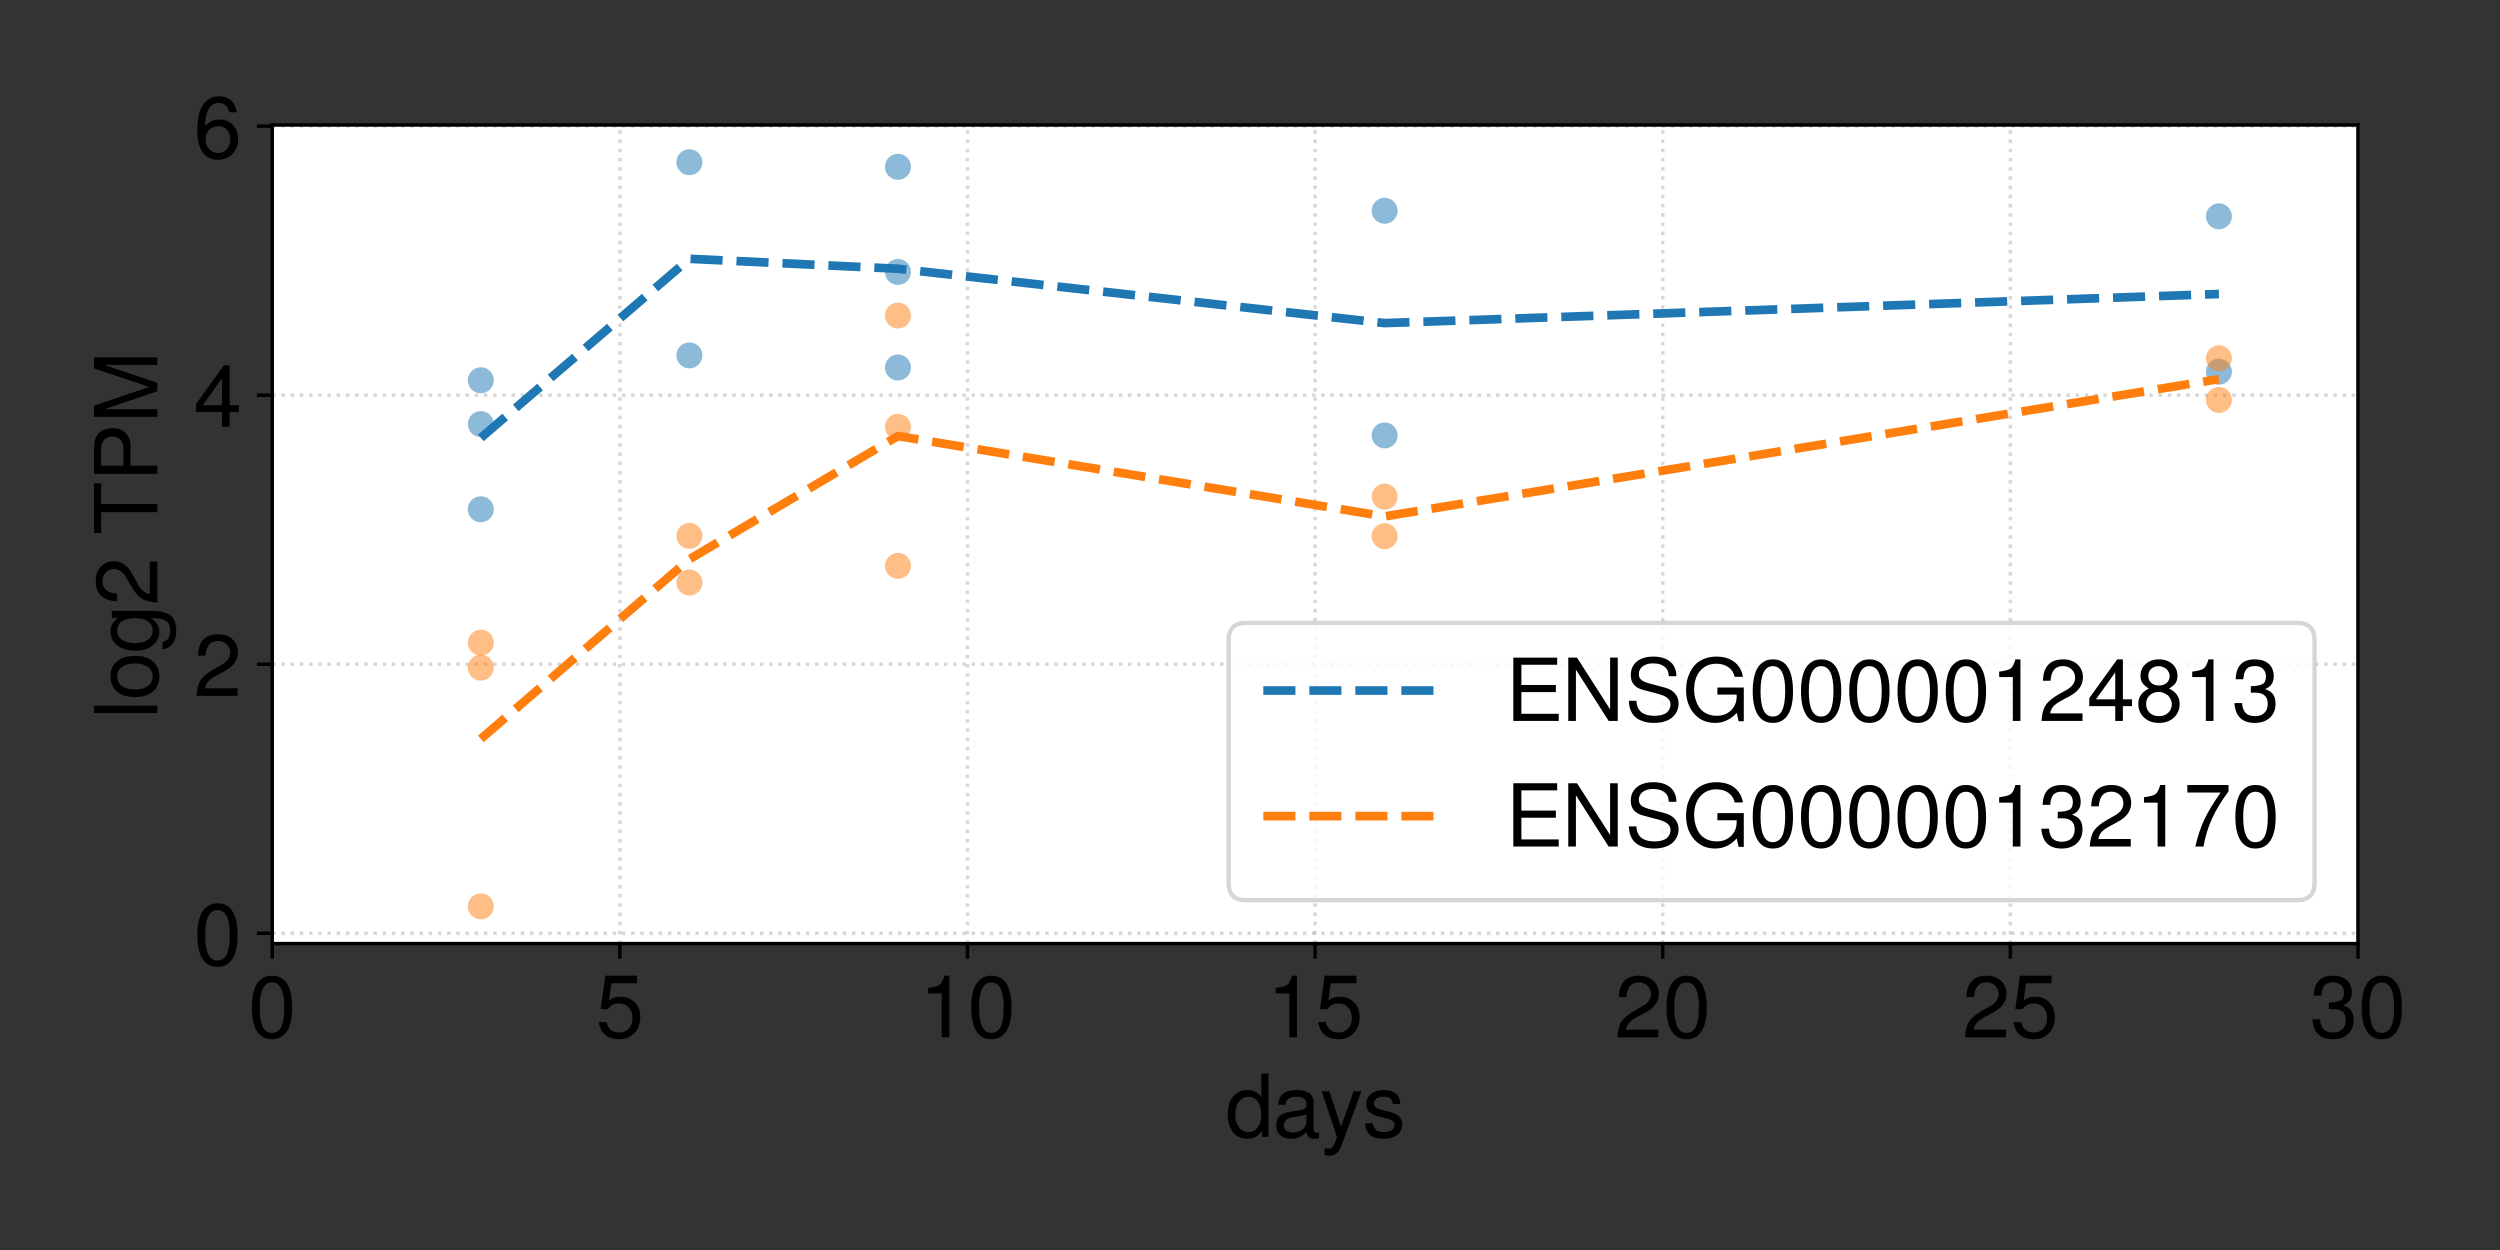 <?xml version="1.0" encoding="utf-8" standalone="no"?>
<!DOCTYPE svg PUBLIC "-//W3C//DTD SVG 1.1//EN"
  "http://www.w3.org/Graphics/SVG/1.1/DTD/svg11.dtd">
<!-- Created with matplotlib (https://matplotlib.org/) -->
<svg height="288pt" version="1.1" viewBox="0 0 576 288" width="576pt" xmlns="http://www.w3.org/2000/svg" xmlns:xlink="http://www.w3.org/1999/xlink">
 <rect x="0" y="0" width="576" height="288" fill="#333333" stroke="none"/>
 <defs>
  <style type="text/css">*{stroke-linecap:butt;stroke-linejoin:round;}</style>
 </defs>
 <g id="figure_1">
  <g id="patch_1">
   <path d="M 0 288 
L 576 288 
L 576 0 
L 0 0 
z
" style="fill:none;"/>
  </g>
  <g id="axes_1">
   <g id="patch_2">
    <path d="M 62.725 217.4 
L 543.275 217.4 
L 543.275 28.805 
L 62.725 28.805 
z
" style="fill:#ffffff;"/>
   </g>
   <g id="matplotlib.axis_1">
    <g id="xtick_1">
     <g id="line2d_1">
      <path clip-path="url(#p4fc1787e7d)" d="M 62.725 217.4 
L 62.725 28.805 
" style="fill:none;stroke:#b0b0b0;stroke-dasharray:0.8,1.32;stroke-dashoffset:0;stroke-opacity:0.5;stroke-width:0.8;"/>
     </g>
     <g id="line2d_2">
      <defs>
       <path d="M 0 0 
L 0 3.5 
" id="m7a28d7230f" style="stroke:#000000;stroke-width:0.8;"/>
      </defs>
      <g>
       <use style="stroke:#000000;stroke-width:0.8;" x="62.725" xlink:href="#m7a28d7230f" y="217.4"/>
      </g>
     </g>
     <g id="text_1">
      <!-- 0 -->
      <g transform="translate(57.166 238.981)scale(0.2 -0.2)">
       <defs>
        <path d="M 4.297 34.297 
Q 4.297 43.203 5.797 50 
Q 7.297 56.797 9.594 60.641 
Q 11.906 64.5 15.094 66.891 
Q 18.297 69.297 21.25 70.094 
Q 24.203 70.906 27.5 70.906 
Q 50.703 70.906 50.703 33.703 
Q 50.703 16.203 44.75 6.953 
Q 38.797 -2.297 27.5 -2.297 
Q 16.094 -2.297 10.188 7.047 
Q 4.297 16.406 4.297 34.297 
z
M 41.703 34.5 
Q 41.703 63.094 27.5 63.094 
Q 13.297 63.094 13.297 34.203 
Q 13.297 5 27.297 5 
Q 34.703 5 38.203 12.203 
Q 41.703 19.406 41.703 34.5 
z
" id="FreeSans-48"/>
       </defs>
       <use xlink:href="#FreeSans-48"/>
      </g>
     </g>
    </g>
    <g id="xtick_2">
     <g id="line2d_3">
      <path clip-path="url(#p4fc1787e7d)" d="M 142.817 217.4 
L 142.817 28.805 
" style="fill:none;stroke:#b0b0b0;stroke-dasharray:0.8,1.32;stroke-dashoffset:0;stroke-opacity:0.5;stroke-width:0.8;"/>
     </g>
     <g id="line2d_4">
      <g>
       <use style="stroke:#000000;stroke-width:0.8;" x="142.817" xlink:href="#m7a28d7230f" y="217.4"/>
      </g>
     </g>
     <g id="text_2">
      <!-- 5 -->
      <g transform="translate(137.257 238.981)scale(0.2 -0.2)">
       <defs>
        <path d="M 47.594 70.906 
L 47.594 62.203 
L 18.094 62.203 
L 15.297 42.406 
Q 21.203 46.703 28.406 46.703 
Q 38.594 46.703 44.938 40.141 
Q 51.297 33.594 51.297 23.094 
Q 51.297 11.906 44.5 4.797 
Q 37.703 -2.297 27 -2.297 
Q 22.906 -2.297 19.453 -1.391 
Q 16 -0.5 13.75 0.75 
Q 11.5 2 9.641 4.047 
Q 7.797 6.094 6.844 7.641 
Q 5.906 9.203 5.047 11.547 
Q 4.203 13.906 4 14.797 
Q 3.797 15.703 3.5 17.406 
L 12.297 17.406 
Q 15.406 5.5 26.797 5.5 
Q 34 5.5 38.141 9.891 
Q 42.297 14.297 42.297 21.906 
Q 42.297 29.797 38.094 34.344 
Q 33.906 38.906 26.797 38.906 
Q 22.703 38.906 19.797 37.453 
Q 16.906 36 13.797 32.297 
L 5.703 32.297 
L 11 70.906 
z
" id="FreeSans-53"/>
       </defs>
       <use xlink:href="#FreeSans-53"/>
      </g>
     </g>
    </g>
    <g id="xtick_3">
     <g id="line2d_5">
      <path clip-path="url(#p4fc1787e7d)" d="M 222.908 217.4 
L 222.908 28.805 
" style="fill:none;stroke:#b0b0b0;stroke-dasharray:0.8,1.32;stroke-dashoffset:0;stroke-opacity:0.5;stroke-width:0.8;"/>
     </g>
     <g id="line2d_6">
      <g>
       <use style="stroke:#000000;stroke-width:0.8;" x="222.908" xlink:href="#m7a28d7230f" y="217.4"/>
      </g>
     </g>
     <g id="text_3">
      <!-- 10 -->
      <g transform="translate(211.79 238.981)scale(0.2 -0.2)">
       <defs>
        <path d="M 25.906 50.5 
L 10.203 50.5 
L 10.203 56.797 
Q 20.406 58.094 23.5 60.391 
Q 26.594 62.703 28.906 70.906 
L 34.703 70.906 
L 34.703 0 
L 25.906 0 
z
" id="FreeSans-49"/>
       </defs>
       <use xlink:href="#FreeSans-49"/>
       <use x="55.6" xlink:href="#FreeSans-48"/>
      </g>
     </g>
    </g>
    <g id="xtick_4">
     <g id="line2d_7">
      <path clip-path="url(#p4fc1787e7d)" d="M 303 217.4 
L 303 28.805 
" style="fill:none;stroke:#b0b0b0;stroke-dasharray:0.8,1.32;stroke-dashoffset:0;stroke-opacity:0.5;stroke-width:0.8;"/>
     </g>
     <g id="line2d_8">
      <g>
       <use style="stroke:#000000;stroke-width:0.8;" x="303" xlink:href="#m7a28d7230f" y="217.4"/>
      </g>
     </g>
     <g id="text_4">
      <!-- 15 -->
      <g transform="translate(291.881 238.981)scale(0.2 -0.2)">
       <use xlink:href="#FreeSans-49"/>
       <use x="55.6" xlink:href="#FreeSans-53"/>
      </g>
     </g>
    </g>
    <g id="xtick_5">
     <g id="line2d_9">
      <path clip-path="url(#p4fc1787e7d)" d="M 383.092 217.4 
L 383.092 28.805 
" style="fill:none;stroke:#b0b0b0;stroke-dasharray:0.8,1.32;stroke-dashoffset:0;stroke-opacity:0.5;stroke-width:0.8;"/>
     </g>
     <g id="line2d_10">
      <g>
       <use style="stroke:#000000;stroke-width:0.8;" x="383.092" xlink:href="#m7a28d7230f" y="217.4"/>
      </g>
     </g>
     <g id="text_5">
      <!-- 20 -->
      <g transform="translate(371.973 238.981)scale(0.2 -0.2)">
       <defs>
        <path d="M 5 46.297 
Q 5.703 70.906 28.406 70.906 
Q 38.5 70.906 44.797 65.094 
Q 51.094 59.297 51.094 50.094 
Q 51.094 36.906 36.094 28.703 
L 26.094 23.297 
Q 19.594 19.797 16.797 16.5 
Q 14 13.203 13.297 8.703 
L 50.594 8.703 
L 50.594 0 
L 3.406 0 
Q 4 11.703 8.094 18.047 
Q 12.203 24.406 23.297 30.703 
L 32.5 35.906 
Q 42.094 41.406 42.094 49.906 
Q 42.094 55.594 38.094 59.391 
Q 34.094 63.203 28.094 63.203 
Q 14.797 63.203 13.797 46.297 
z
" id="FreeSans-50"/>
       </defs>
       <use xlink:href="#FreeSans-50"/>
       <use x="55.6" xlink:href="#FreeSans-48"/>
      </g>
     </g>
    </g>
    <g id="xtick_6">
     <g id="line2d_11">
      <path clip-path="url(#p4fc1787e7d)" d="M 463.183 217.4 
L 463.183 28.805 
" style="fill:none;stroke:#b0b0b0;stroke-dasharray:0.8,1.32;stroke-dashoffset:0;stroke-opacity:0.5;stroke-width:0.8;"/>
     </g>
     <g id="line2d_12">
      <g>
       <use style="stroke:#000000;stroke-width:0.8;" x="463.183" xlink:href="#m7a28d7230f" y="217.4"/>
      </g>
     </g>
     <g id="text_6">
      <!-- 25 -->
      <g transform="translate(452.065 238.981)scale(0.2 -0.2)">
       <use xlink:href="#FreeSans-50"/>
       <use x="55.6" xlink:href="#FreeSans-53"/>
      </g>
     </g>
    </g>
    <g id="xtick_7">
     <g id="line2d_13">
      <path clip-path="url(#p4fc1787e7d)" d="M 543.275 217.4 
L 543.275 28.805 
" style="fill:none;stroke:#b0b0b0;stroke-dasharray:0.8,1.32;stroke-dashoffset:0;stroke-opacity:0.5;stroke-width:0.8;"/>
     </g>
     <g id="line2d_14">
      <g>
       <use style="stroke:#000000;stroke-width:0.8;" x="543.275" xlink:href="#m7a28d7230f" y="217.4"/>
      </g>
     </g>
     <g id="text_7">
      <!-- 30 -->
      <g transform="translate(532.156 238.981)scale(0.2 -0.2)">
       <defs>
        <path d="M 27 63.203 
Q 19.406 63.203 16.547 59.047 
Q 13.703 54.906 13.5 48 
L 4.703 48 
Q 5.203 70.906 26.906 70.906 
Q 37 70.906 42.75 65.703 
Q 48.5 60.5 48.5 51.406 
Q 48.5 40.594 38.594 36.703 
Q 45 34.5 47.797 30.547 
Q 50.594 26.594 50.594 19.797 
Q 50.594 9.703 44.047 3.703 
Q 37.5 -2.297 26.594 -2.297 
Q 4.797 -2.297 3.203 20.594 
L 12 20.594 
Q 12.5 12.906 16.094 9.203 
Q 19.703 5.5 26.906 5.5 
Q 33.797 5.5 37.688 9.25 
Q 41.594 13 41.594 19.703 
Q 41.594 32.594 26.906 32.594 
L 23.203 32.5 
L 22.094 32.5 
L 22.094 40 
Q 31.594 40.203 35.547 42.391 
Q 39.5 44.594 39.5 51.094 
Q 39.5 56.703 36.141 59.953 
Q 32.797 63.203 27 63.203 
z
" id="FreeSans-51"/>
       </defs>
       <use xlink:href="#FreeSans-51"/>
       <use x="55.6" xlink:href="#FreeSans-48"/>
      </g>
     </g>
    </g>
    <g id="text_8">
     <!-- days -->
     <g transform="translate(282.27 261.922)scale(0.2 -0.2)">
      <defs>
       <path d="M 49.906 72.906 
L 49.906 0 
L 42.5 0 
L 42.5 6.906 
Q 39.094 2 35.141 -0.141 
Q 31.203 -2.297 25.797 -2.297 
Q 15.203 -2.297 9.094 5.344 
Q 3 13 3 26.297 
Q 3 38.797 9.141 46.344 
Q 15.297 53.906 25.5 53.906 
Q 36.297 53.906 41.594 45.797 
L 41.594 72.906 
z
M 26.906 46.094 
Q 20.094 46.094 15.891 40.5 
Q 11.703 34.906 11.703 25.797 
Q 11.703 16.594 15.891 11.047 
Q 20.094 5.5 27 5.5 
Q 33.594 5.5 37.594 11 
Q 41.594 16.5 41.594 25.594 
Q 41.594 35 37.594 40.547 
Q 33.594 46.094 26.906 46.094 
z
" id="FreeSans-100"/>
       <path d="M 5.297 36.906 
Q 5.906 53.906 26.297 53.906 
Q 36 53.906 41 50.25 
Q 46 46.594 46 39.594 
L 46 8.797 
Q 46 4.703 50.5 4.703 
Q 51.406 4.703 52.297 4.906 
L 52.297 -1.406 
Q 48.797 -2.297 46.594 -2.297 
Q 42.594 -2.297 40.547 -0.438 
Q 38.5 1.406 38 5.406 
Q 29.594 -2.297 20.203 -2.297 
Q 12.297 -2.297 7.641 1.891 
Q 3 6.094 3 13.203 
Q 3 15.5 3.453 17.391 
Q 3.906 19.297 4.453 20.75 
Q 5 22.203 6.391 23.453 
Q 7.797 24.703 8.75 25.5 
Q 9.703 26.297 11.953 27.047 
Q 14.203 27.797 15.391 28.141 
Q 16.594 28.5 19.594 29 
Q 22.594 29.5 24 29.703 
Q 25.406 29.906 29 30.406 
Q 33.906 31 35.797 32.297 
Q 37.703 33.594 37.703 36.203 
L 37.703 38.406 
Q 37.703 42.203 34.641 44.203 
Q 31.594 46.203 26 46.203 
Q 20.203 46.203 17.203 43.953 
Q 14.203 41.703 13.703 36.906 
z
M 22 5 
Q 28.906 5 33.297 8.641 
Q 37.703 12.297 37.703 16.5 
L 37.703 25.906 
Q 35.203 24.703 30.141 23.891 
Q 25.094 23.094 21.391 22.5 
Q 17.703 21.906 14.703 19.656 
Q 11.703 17.406 11.703 13.406 
Q 11.703 9.406 14.391 7.203 
Q 17.094 5 22 5 
z
" id="FreeSans-97"/>
       <path d="M 37.797 52.406 
L 46.797 52.406 
L 23.5 -11 
Q 19.406 -21.797 10 -21.797 
Q 6.906 -21.797 4.406 -20.5 
L 4.406 -13 
Q 7.094 -13.594 8.797 -13.594 
Q 11.406 -13.594 12.906 -12.438 
Q 14.406 -11.297 15.5 -8.5 
L 18.703 -0.203 
L 1 52.406 
L 9.906 52.406 
L 23.297 11.594 
z
" id="FreeSans-121"/>
       <path d="M 12.203 15.594 
Q 12.797 10.906 15.438 8.156 
Q 18.094 5.406 25 5.406 
Q 30.5 5.406 33.844 7.656 
Q 37.203 9.906 37.203 13.594 
Q 37.203 16.5 35.297 18.203 
Q 33.406 19.906 29.094 20.906 
L 21.297 22.797 
Q 12 25 8.344 28.344 
Q 4.703 31.703 4.703 37.906 
Q 4.703 45.203 10.203 49.547 
Q 15.703 53.906 24.797 53.906 
Q 33.906 53.906 38.797 49.703 
Q 43.703 45.5 43.797 37.797 
L 35 37.797 
Q 34.703 46.203 24.5 46.203 
Q 19.406 46.203 16.406 44.047 
Q 13.406 41.906 13.406 38.297 
Q 13.406 35.5 15.703 33.75 
Q 18 32 23.094 30.797 
L 31.094 28.906 
Q 38.906 27 42.406 23.547 
Q 45.906 20.094 45.906 14.297 
Q 45.906 6.703 40.047 2.203 
Q 34.203 -2.297 24.297 -2.297 
Q 4 -2.297 3.406 15.594 
z
" id="FreeSans-115"/>
      </defs>
      <use xlink:href="#FreeSans-100"/>
      <use x="55.9" xlink:href="#FreeSans-97"/>
      <use x="110.2" xlink:href="#FreeSans-121"/>
      <use x="158" xlink:href="#FreeSans-115"/>
     </g>
    </g>
   </g>
   <g id="matplotlib.axis_2">
    <g id="ytick_1">
     <g id="line2d_15">
      <path clip-path="url(#p4fc1787e7d)" d="M 62.725 215.02 
L 543.275 215.02 
" style="fill:none;stroke:#b0b0b0;stroke-dasharray:0.8,1.32;stroke-dashoffset:0;stroke-opacity:0.5;stroke-width:0.8;"/>
     </g>
     <g id="line2d_16">
      <defs>
       <path d="M 0 0 
L -3.5 0 
" id="m72578f33db" style="stroke:#000000;stroke-width:0.8;"/>
      </defs>
      <g>
       <use style="stroke:#000000;stroke-width:0.8;" x="62.725" xlink:href="#m72578f33db" y="215.02"/>
      </g>
     </g>
     <g id="text_9">
      <!-- 0 -->
      <g transform="translate(44.606 222.31)scale(0.2 -0.2)">
       <use xlink:href="#FreeSans-48"/>
      </g>
     </g>
    </g>
    <g id="ytick_2">
     <g id="line2d_17">
      <path clip-path="url(#p4fc1787e7d)" d="M 62.725 153.033 
L 543.275 153.033 
" style="fill:none;stroke:#b0b0b0;stroke-dasharray:0.8,1.32;stroke-dashoffset:0;stroke-opacity:0.5;stroke-width:0.8;"/>
     </g>
     <g id="line2d_18">
      <g>
       <use style="stroke:#000000;stroke-width:0.8;" x="62.725" xlink:href="#m72578f33db" y="153.033"/>
      </g>
     </g>
     <g id="text_10">
      <!-- 2 -->
      <g transform="translate(44.606 160.324)scale(0.2 -0.2)">
       <use xlink:href="#FreeSans-50"/>
      </g>
     </g>
    </g>
    <g id="ytick_3">
     <g id="line2d_19">
      <path clip-path="url(#p4fc1787e7d)" d="M 62.725 91.047 
L 543.275 91.047 
" style="fill:none;stroke:#b0b0b0;stroke-dasharray:0.8,1.32;stroke-dashoffset:0;stroke-opacity:0.5;stroke-width:0.8;"/>
     </g>
     <g id="line2d_20">
      <g>
       <use style="stroke:#000000;stroke-width:0.8;" x="62.725" xlink:href="#m72578f33db" y="91.047"/>
      </g>
     </g>
     <g id="text_11">
      <!-- 4 -->
      <g transform="translate(44.606 98.338)scale(0.2 -0.2)">
       <defs>
        <path d="M 32.703 17 
L 2.797 17 
L 2.797 26.297 
L 35 70.906 
L 41.5 70.906 
L 41.5 24.906 
L 52 24.906 
L 52 17 
L 41.5 17 
L 41.5 0 
L 32.703 0 
z
M 32.703 24.906 
L 32.703 55.906 
L 10.5 24.906 
z
" id="FreeSans-52"/>
       </defs>
       <use xlink:href="#FreeSans-52"/>
      </g>
     </g>
    </g>
    <g id="ytick_4">
     <g id="line2d_21">
      <path clip-path="url(#p4fc1787e7d)" d="M 62.725 29.061 
L 543.275 29.061 
" style="fill:none;stroke:#b0b0b0;stroke-dasharray:0.8,1.32;stroke-dashoffset:0;stroke-opacity:0.5;stroke-width:0.8;"/>
     </g>
     <g id="line2d_22">
      <g>
       <use style="stroke:#000000;stroke-width:0.8;" x="62.725" xlink:href="#m72578f33db" y="29.061"/>
      </g>
     </g>
     <g id="text_12">
      <!-- 6 -->
      <g transform="translate(44.606 36.352)scale(0.2 -0.2)">
       <defs>
        <path d="M 4.297 32.297 
Q 4.297 41.703 6 48.844 
Q 7.703 56 10.25 60.094 
Q 12.797 64.203 16.344 66.75 
Q 19.906 69.297 23.047 70.094 
Q 26.203 70.906 29.703 70.906 
Q 37.797 70.906 43.141 66 
Q 48.5 61.094 49.797 52.406 
L 41 52.406 
Q 39.906 57.5 36.797 60.297 
Q 33.703 63.094 29.094 63.094 
Q 21.5 63.094 17.453 56.141 
Q 13.406 49.203 13.297 36.203 
Q 19.094 44.094 29.594 44.094 
Q 39.094 44.094 45.188 37.797 
Q 51.297 31.5 51.297 21.594 
Q 51.297 11.203 44.75 4.453 
Q 38.203 -2.297 28.094 -2.297 
Q 4.297 -2.297 4.297 32.297 
z
M 28.5 36.297 
Q 22 36.297 17.891 32.141 
Q 13.797 28 13.797 21.406 
Q 13.797 14.594 17.891 10.047 
Q 22 5.5 28.203 5.5 
Q 34.297 5.5 38.297 9.844 
Q 42.297 14.203 42.297 20.906 
Q 42.297 28 38.594 32.141 
Q 34.906 36.297 28.5 36.297 
z
" id="FreeSans-54"/>
       </defs>
       <use xlink:href="#FreeSans-54"/>
      </g>
     </g>
    </g>
    <g id="text_13">
     <!-- log2 TPM -->
     <g transform="translate(36.247 165.482)rotate(-90)scale(0.2 -0.2)">
      <defs>
       <path d="M 14.406 72.906 
L 14.406 0 
L 6 0 
L 6 72.906 
z
" id="FreeSans-108"/>
       <path d="M 26.594 53.906 
Q 37.906 53.906 44.156 46.453 
Q 50.406 39 50.406 25.406 
Q 50.406 12.5 44.047 5.094 
Q 37.703 -2.297 26.703 -2.297 
Q 15.5 -2.297 9.25 5.141 
Q 3 12.594 3 25.797 
Q 3 39 9.297 46.453 
Q 15.594 53.906 26.594 53.906 
z
M 26.703 46.203 
Q 19.703 46.203 15.703 40.75 
Q 11.703 35.297 11.703 25.797 
Q 11.703 16.297 15.703 10.844 
Q 19.703 5.406 26.703 5.406 
Q 33.594 5.406 37.641 10.844 
Q 41.703 16.297 41.703 25.5 
Q 41.703 35.203 37.75 40.703 
Q 33.797 46.203 26.703 46.203 
z
" id="FreeSans-111"/>
       <path d="M 24.594 -2.297 
Q 15.406 -2.297 9.203 5.25 
Q 3 12.797 3 25.297 
Q 3 38.094 9.141 46 
Q 15.297 53.906 25.297 53.906 
Q 35.094 53.906 41.297 44.797 
L 40.297 52.406 
L 49 52.406 
L 49 8.594 
Q 49 1.094 48.094 -3.953 
Q 47.203 -9 44.797 -13.297 
Q 42.406 -17.594 37.656 -19.688 
Q 32.906 -21.797 25.594 -21.797 
Q 16.406 -21.797 10.906 -17.594 
Q 5.406 -13.406 4.703 -6 
L 13.203 -6 
Q 14.594 -14.797 25.906 -14.797 
Q 34.297 -14.797 37.391 -10.047 
Q 40.5 -5.297 40.5 4.406 
L 40.5 7.094 
Q 37 2.094 33.25 -0.094 
Q 29.5 -2.297 24.594 -2.297 
z
M 26.203 46.203 
Q 19.5 46.203 15.594 40.703 
Q 11.703 35.203 11.703 25.797 
Q 11.703 16.297 15.594 10.844 
Q 19.5 5.406 26.297 5.406 
Q 32.906 5.406 36.703 10.75 
Q 40.5 16.094 40.5 25.5 
Q 40.5 35.297 36.75 40.75 
Q 33 46.203 26.203 46.203 
z
" id="FreeSans-103"/>
       <path id="FreeSans-32"/>
       <path d="M 36.297 64.703 
L 36.297 0 
L 27 0 
L 27 64.703 
L 3 64.703 
L 3 72.906 
L 60.203 72.906 
L 60.203 64.703 
z
" id="FreeSans-84"/>
       <path d="M 60.594 51.5 
Q 60.594 42.203 54.938 36.547 
Q 49.297 30.906 40.203 30.906 
L 17.297 30.906 
L 17.297 0 
L 8 0 
L 8 72.906 
L 38.094 72.906 
Q 48.906 72.906 54.75 67.344 
Q 60.594 61.797 60.594 51.5 
z
M 17.297 39.094 
L 36.703 39.094 
Q 43.406 39.094 47.156 42.5 
Q 50.906 45.906 50.906 51.906 
Q 50.906 57.906 47.156 61.297 
Q 43.406 64.703 36.703 64.703 
L 17.297 64.703 
z
" id="FreeSans-80"/>
       <path d="M 47.297 0 
L 37.5 0 
L 16.797 61.094 
L 16.797 0 
L 8 0 
L 8 72.906 
L 20.906 72.906 
L 42.5 9.406 
L 63.703 72.906 
L 76.594 72.906 
L 76.594 0 
L 67.797 0 
L 67.797 61.094 
z
" id="FreeSans-77"/>
      </defs>
      <use xlink:href="#FreeSans-108"/>
      <use x="21.4" xlink:href="#FreeSans-111"/>
      <use x="74.8" xlink:href="#FreeSans-103"/>
      <use x="129.8" xlink:href="#FreeSans-50"/>
      <use x="185.4" xlink:href="#FreeSans-32"/>
      <use x="210.4" xlink:href="#FreeSans-84"/>
      <use x="273.6" xlink:href="#FreeSans-80"/>
      <use x="339.2" xlink:href="#FreeSans-77"/>
     </g>
    </g>
   </g>
   <g id="line2d_23">
    <path clip-path="url(#p4fc1787e7d)" d="M 110.78 100.891 
L 158.835 59.627 
L 206.89 61.919 
L 319.018 74.442 
L 511.238 67.74 
" style="fill:none;stroke:#1f77b4;stroke-dasharray:7.4,3.2;stroke-dashoffset:0;stroke-width:2;"/>
   </g>
   <g id="line2d_24">
    <defs>
     <path d="M 0 3 
C 0.796 3 1.559 2.684 2.121 2.121 
C 2.684 1.559 3 0.796 3 0 
C 3 -0.796 2.684 -1.559 2.121 -2.121 
C 1.559 -2.684 0.796 -3 0 -3 
C -0.796 -3 -1.559 -2.684 -2.121 -2.121 
C -2.684 -1.559 -3 -0.796 -3 0 
C -3 0.796 -2.684 1.559 -2.121 2.121 
C -1.559 2.684 -0.796 3 0 3 
z
" id="m8d61a73b47"/>
    </defs>
    <g clip-path="url(#p4fc1787e7d)">
     <use style="fill:#1f77b4;fill-opacity:0.5;" x="110.78" xlink:href="#m8d61a73b47" y="87.614"/>
     <use style="fill:#1f77b4;fill-opacity:0.5;" x="110.78" xlink:href="#m8d61a73b47" y="97.717"/>
     <use style="fill:#1f77b4;fill-opacity:0.5;" x="110.78" xlink:href="#m8d61a73b47" y="117.344"/>
     <use style="fill:#1f77b4;fill-opacity:0.5;" x="158.835" xlink:href="#m8d61a73b47" y="81.877"/>
     <use style="fill:#1f77b4;fill-opacity:0.5;" x="158.835" xlink:href="#m8d61a73b47" y="37.378"/>
     <use style="fill:#1f77b4;fill-opacity:0.5;" x="206.89" xlink:href="#m8d61a73b47" y="84.672"/>
     <use style="fill:#1f77b4;fill-opacity:0.5;" x="206.89" xlink:href="#m8d61a73b47" y="38.431"/>
     <use style="fill:#1f77b4;fill-opacity:0.5;" x="206.89" xlink:href="#m8d61a73b47" y="62.654"/>
     <use style="fill:#1f77b4;fill-opacity:0.5;" x="319.018" xlink:href="#m8d61a73b47" y="100.324"/>
     <use style="fill:#1f77b4;fill-opacity:0.5;" x="319.018" xlink:href="#m8d61a73b47" y="48.56"/>
     <use style="fill:#1f77b4;fill-opacity:0.5;" x="511.238" xlink:href="#m8d61a73b47" y="49.841"/>
     <use style="fill:#1f77b4;fill-opacity:0.5;" x="511.238" xlink:href="#m8d61a73b47" y="85.639"/>
    </g>
   </g>
   <g id="line2d_25">
    <path clip-path="url(#p4fc1787e7d)" d="M 110.78 170.24 
L 158.835 128.843 
L 206.89 100.473 
L 319.018 118.981 
L 511.238 87.342 
" style="fill:none;stroke:#ff7f0e;stroke-dasharray:7.4,3.2;stroke-dashoffset:0;stroke-width:2;"/>
   </g>
   <g id="line2d_26">
    <defs>
     <path d="M 0 3 
C 0.796 3 1.559 2.684 2.121 2.121 
C 2.684 1.559 3 0.796 3 0 
C 3 -0.796 2.684 -1.559 2.121 -2.121 
C 1.559 -2.684 0.796 -3 0 -3 
C -0.796 -3 -1.559 -2.684 -2.121 -2.121 
C -2.684 -1.559 -3 -0.796 -3 0 
C -3 0.796 -2.684 1.559 -2.121 2.121 
C -1.559 2.684 -0.796 3 0 3 
z
" id="mb30b268c80"/>
    </defs>
    <g clip-path="url(#p4fc1787e7d)">
     <use style="fill:#ff7f0e;fill-opacity:0.5;" x="110.78" xlink:href="#mb30b268c80" y="153.824"/>
     <use style="fill:#ff7f0e;fill-opacity:0.5;" x="110.78" xlink:href="#mb30b268c80" y="208.828"/>
     <use style="fill:#ff7f0e;fill-opacity:0.5;" x="110.78" xlink:href="#mb30b268c80" y="148.068"/>
     <use style="fill:#ff7f0e;fill-opacity:0.5;" x="158.835" xlink:href="#mb30b268c80" y="123.461"/>
     <use style="fill:#ff7f0e;fill-opacity:0.5;" x="158.835" xlink:href="#mb30b268c80" y="134.225"/>
     <use style="fill:#ff7f0e;fill-opacity:0.5;" x="206.89" xlink:href="#mb30b268c80" y="72.7"/>
     <use style="fill:#ff7f0e;fill-opacity:0.5;" x="206.89" xlink:href="#mb30b268c80" y="130.374"/>
     <use style="fill:#ff7f0e;fill-opacity:0.5;" x="206.89" xlink:href="#mb30b268c80" y="98.344"/>
     <use style="fill:#ff7f0e;fill-opacity:0.5;" x="319.018" xlink:href="#mb30b268c80" y="123.538"/>
     <use style="fill:#ff7f0e;fill-opacity:0.5;" x="319.018" xlink:href="#mb30b268c80" y="114.423"/>
     <use style="fill:#ff7f0e;fill-opacity:0.5;" x="511.238" xlink:href="#mb30b268c80" y="92.142"/>
     <use style="fill:#ff7f0e;fill-opacity:0.5;" x="511.238" xlink:href="#mb30b268c80" y="82.543"/>
    </g>
   </g>
   <g id="patch_3">
    <path d="M 62.725 217.4 
L 62.725 28.805 
" style="fill:none;stroke:#000000;stroke-linecap:square;stroke-linejoin:miter;stroke-width:0.8;"/>
   </g>
   <g id="patch_4">
    <path d="M 543.275 217.4 
L 543.275 28.805 
" style="fill:none;stroke:#000000;stroke-linecap:square;stroke-linejoin:miter;stroke-width:0.8;"/>
   </g>
   <g id="patch_5">
    <path d="M 62.725 217.4 
L 543.275 217.4 
" style="fill:none;stroke:#000000;stroke-linecap:square;stroke-linejoin:miter;stroke-width:0.8;"/>
   </g>
   <g id="patch_6">
    <path d="M 62.725 28.805 
L 543.275 28.805 
" style="fill:none;stroke:#000000;stroke-linecap:square;stroke-linejoin:miter;stroke-width:0.8;"/>
   </g>
   <g id="legend_1">
    <g id="patch_7">
     <path d="M 287.069 207.4 
L 529.275 207.4 
Q 533.275 207.4 533.275 203.4 
L 533.275 147.519 
Q 533.275 143.519 529.275 143.519 
L 287.069 143.519 
Q 283.069 143.519 283.069 147.519 
L 283.069 203.4 
Q 283.069 207.4 287.069 207.4 
z
" style="fill:#ffffff;opacity:0.8;stroke:#cccccc;stroke-linejoin:miter;"/>
    </g>
    <g id="line2d_27">
     <path d="M 291.069 159.1 
L 331.069 159.1 
" style="fill:none;stroke:#1f77b4;stroke-dasharray:7.4,3.2;stroke-dashoffset:0;stroke-width:2;"/>
    </g>
    <g id="line2d_28"/>
    <g id="text_14">
     <!-- ENSG00000124813 -->
     <g transform="translate(347.069 166.1)scale(0.2 -0.2)">
      <defs>
       <path d="M 17.297 33.203 
L 17.297 8.203 
L 60.297 8.203 
L 60.297 0 
L 8 0 
L 8 72.906 
L 58.5 72.906 
L 58.5 64.703 
L 17.297 64.703 
L 17.297 41.406 
L 57 41.406 
L 57 33.203 
z
" id="FreeSans-69"/>
       <path d="M 65 72.906 
L 65 0 
L 54.5 0 
L 16.797 59.094 
L 16.797 0 
L 8 0 
L 8 72.906 
L 18.094 72.906 
L 56.203 13.297 
L 56.203 72.906 
z
" id="FreeSans-78"/>
       <path d="M 34.203 5.906 
Q 39.797 5.906 43.688 7.203 
Q 47.594 8.5 49.438 10.594 
Q 51.297 12.703 52.047 14.75 
Q 52.797 16.797 52.797 19.094 
Q 52.797 27.406 39.406 30.906 
L 21.297 35.703 
Q 7 39.406 7 52.703 
Q 7 62.594 13.953 68.344 
Q 20.906 74.094 32.906 74.094 
Q 45.5 74.094 52.5 68.141 
Q 59.5 62.203 59.594 51.5 
L 50.797 51.5 
Q 50.703 58.594 46 62.438 
Q 41.297 66.297 32.594 66.297 
Q 25.203 66.297 20.75 62.891 
Q 16.297 59.5 16.297 54 
Q 16.297 49.797 19 47.391 
Q 21.703 45 28.297 43.203 
L 46.594 38.297 
Q 54 36.297 58.047 31.5 
Q 62.094 26.703 62.094 20 
Q 62.094 17.094 61.344 14.25 
Q 60.594 11.406 58.594 8.344 
Q 56.594 5.297 53.5 3 
Q 50.406 0.703 45.25 -0.797 
Q 40.094 -2.297 33.594 -2.297 
Q 29.5 -2.297 25.75 -1.641 
Q 22 -1 18.094 0.75 
Q 14.203 2.5 11.391 5.25 
Q 8.594 8 6.75 12.594 
Q 4.906 17.203 4.797 23.203 
L 13.594 23.203 
L 13.594 22.703 
Q 13.594 19.594 14.547 16.891 
Q 15.5 14.203 17.641 11.594 
Q 19.797 9 24.047 7.453 
Q 28.297 5.906 34.203 5.906 
z
" id="FreeSans-83"/>
       <path d="M 13.297 36.203 
Q 13.297 32.406 14 28.547 
Q 14.703 24.703 16.5 20.5 
Q 18.297 16.297 21.141 13.141 
Q 24 10 28.703 7.953 
Q 33.406 5.906 39.406 5.906 
Q 49.406 5.906 55.844 12.203 
Q 62.297 18.5 62.297 28.297 
L 62.297 30.297 
L 40.094 30.297 
L 40.094 38.5 
L 70.5 38.5 
L 70.5 -0.406 
L 64.594 -0.406 
L 62.297 9.297 
Q 51.906 -2.297 37.406 -2.297 
Q 22.594 -2.297 13.297 8.297 
Q 4 18.906 4 35.703 
Q 4 40.5 4.891 45.344 
Q 5.797 50.203 8.297 55.5 
Q 10.797 60.797 14.547 64.797 
Q 18.297 68.797 24.641 71.438 
Q 31 74.094 39 74.094 
Q 51.5 74.094 59.547 68 
Q 67.594 61.906 69.5 50.797 
L 60 50.797 
Q 58.5 57.797 52.844 61.844 
Q 47.203 65.906 38.906 65.906 
Q 27.297 65.906 20.297 57.75 
Q 13.297 49.594 13.297 36.203 
z
" id="FreeSans-71"/>
       <path d="M 39.094 37.297 
Q 51.297 31.5 51.297 19.594 
Q 51.297 9.906 44.641 3.797 
Q 38 -2.297 27.5 -2.297 
Q 17 -2.297 10.344 3.844 
Q 3.703 10 3.703 19.703 
Q 3.703 31.5 15.797 37.297 
Q 10.406 40.703 8.297 43.891 
Q 6.203 47.094 6.203 52 
Q 6.203 60.297 12.141 65.594 
Q 18.094 70.906 27.5 70.906 
Q 36.906 70.906 42.844 65.594 
Q 48.797 60.297 48.797 52 
Q 48.797 47 46.688 43.797 
Q 44.594 40.594 39.094 37.297 
z
M 39.797 57 
Q 33.094 63.094 27.5 63.094 
Q 21.906 63.094 18.547 60.047 
Q 15.203 57 15.203 51.906 
Q 15.203 46.906 18.547 43.844 
Q 21.906 40.797 27.5 40.797 
Q 33 40.797 36.391 43.797 
Q 39.797 46.797 39.797 51.797 
Q 39.797 57 33.094 63.094 
z
M 42.297 25.703 
Q 34.094 33.406 27.5 33.406 
Q 20.906 33.406 16.797 29.547 
Q 12.703 25.703 12.703 19.5 
Q 12.703 13.297 16.75 9.391 
Q 20.797 5.5 27.297 5.5 
Q 34 5.5 38.141 9.344 
Q 42.297 13.203 42.297 19.5 
Q 42.297 25.703 34.094 33.406 
z
" id="FreeSans-56"/>
      </defs>
      <use xlink:href="#FreeSans-69"/>
      <use x="63.3" xlink:href="#FreeSans-78"/>
      <use x="136.3" xlink:href="#FreeSans-83"/>
      <use x="203" xlink:href="#FreeSans-71"/>
      <use x="279.5" xlink:href="#FreeSans-48"/>
      <use x="335.1" xlink:href="#FreeSans-48"/>
      <use x="390.7" xlink:href="#FreeSans-48"/>
      <use x="446.3" xlink:href="#FreeSans-48"/>
      <use x="501.9" xlink:href="#FreeSans-48"/>
      <use x="557.5" xlink:href="#FreeSans-49"/>
      <use x="613.1" xlink:href="#FreeSans-50"/>
      <use x="668.7" xlink:href="#FreeSans-52"/>
      <use x="724.3" xlink:href="#FreeSans-56"/>
      <use x="779.9" xlink:href="#FreeSans-49"/>
      <use x="835.5" xlink:href="#FreeSans-51"/>
     </g>
    </g>
    <g id="line2d_29">
     <path d="M 291.069 188.041 
L 331.069 188.041 
" style="fill:none;stroke:#ff7f0e;stroke-dasharray:7.4,3.2;stroke-dashoffset:0;stroke-width:2;"/>
    </g>
    <g id="line2d_30"/>
    <g id="text_15">
     <!-- ENSG00000132170 -->
     <g transform="translate(347.069 195.041)scale(0.2 -0.2)">
      <defs>
       <path d="M 52 70.906 
L 52 63.5 
Q 40 47.5 33.047 32.25 
Q 26.094 17 23.203 0 
L 13.797 0 
Q 17.797 17.5 24 30.797 
Q 30.203 44.094 42.906 62.203 
L 4.594 62.203 
L 4.594 70.906 
z
" id="FreeSans-55"/>
      </defs>
      <use xlink:href="#FreeSans-69"/>
      <use x="63.3" xlink:href="#FreeSans-78"/>
      <use x="136.3" xlink:href="#FreeSans-83"/>
      <use x="203" xlink:href="#FreeSans-71"/>
      <use x="279.5" xlink:href="#FreeSans-48"/>
      <use x="335.1" xlink:href="#FreeSans-48"/>
      <use x="390.7" xlink:href="#FreeSans-48"/>
      <use x="446.3" xlink:href="#FreeSans-48"/>
      <use x="501.9" xlink:href="#FreeSans-48"/>
      <use x="557.5" xlink:href="#FreeSans-49"/>
      <use x="613.1" xlink:href="#FreeSans-51"/>
      <use x="668.7" xlink:href="#FreeSans-50"/>
      <use x="724.3" xlink:href="#FreeSans-49"/>
      <use x="779.9" xlink:href="#FreeSans-55"/>
      <use x="835.5" xlink:href="#FreeSans-48"/>
     </g>
    </g>
   </g>
  </g>
 </g>
 <defs>
  <clipPath id="p4fc1787e7d">
   <rect height="188.595" width="480.55" x="62.725" y="28.805"/>
  </clipPath>
 </defs>
</svg>
